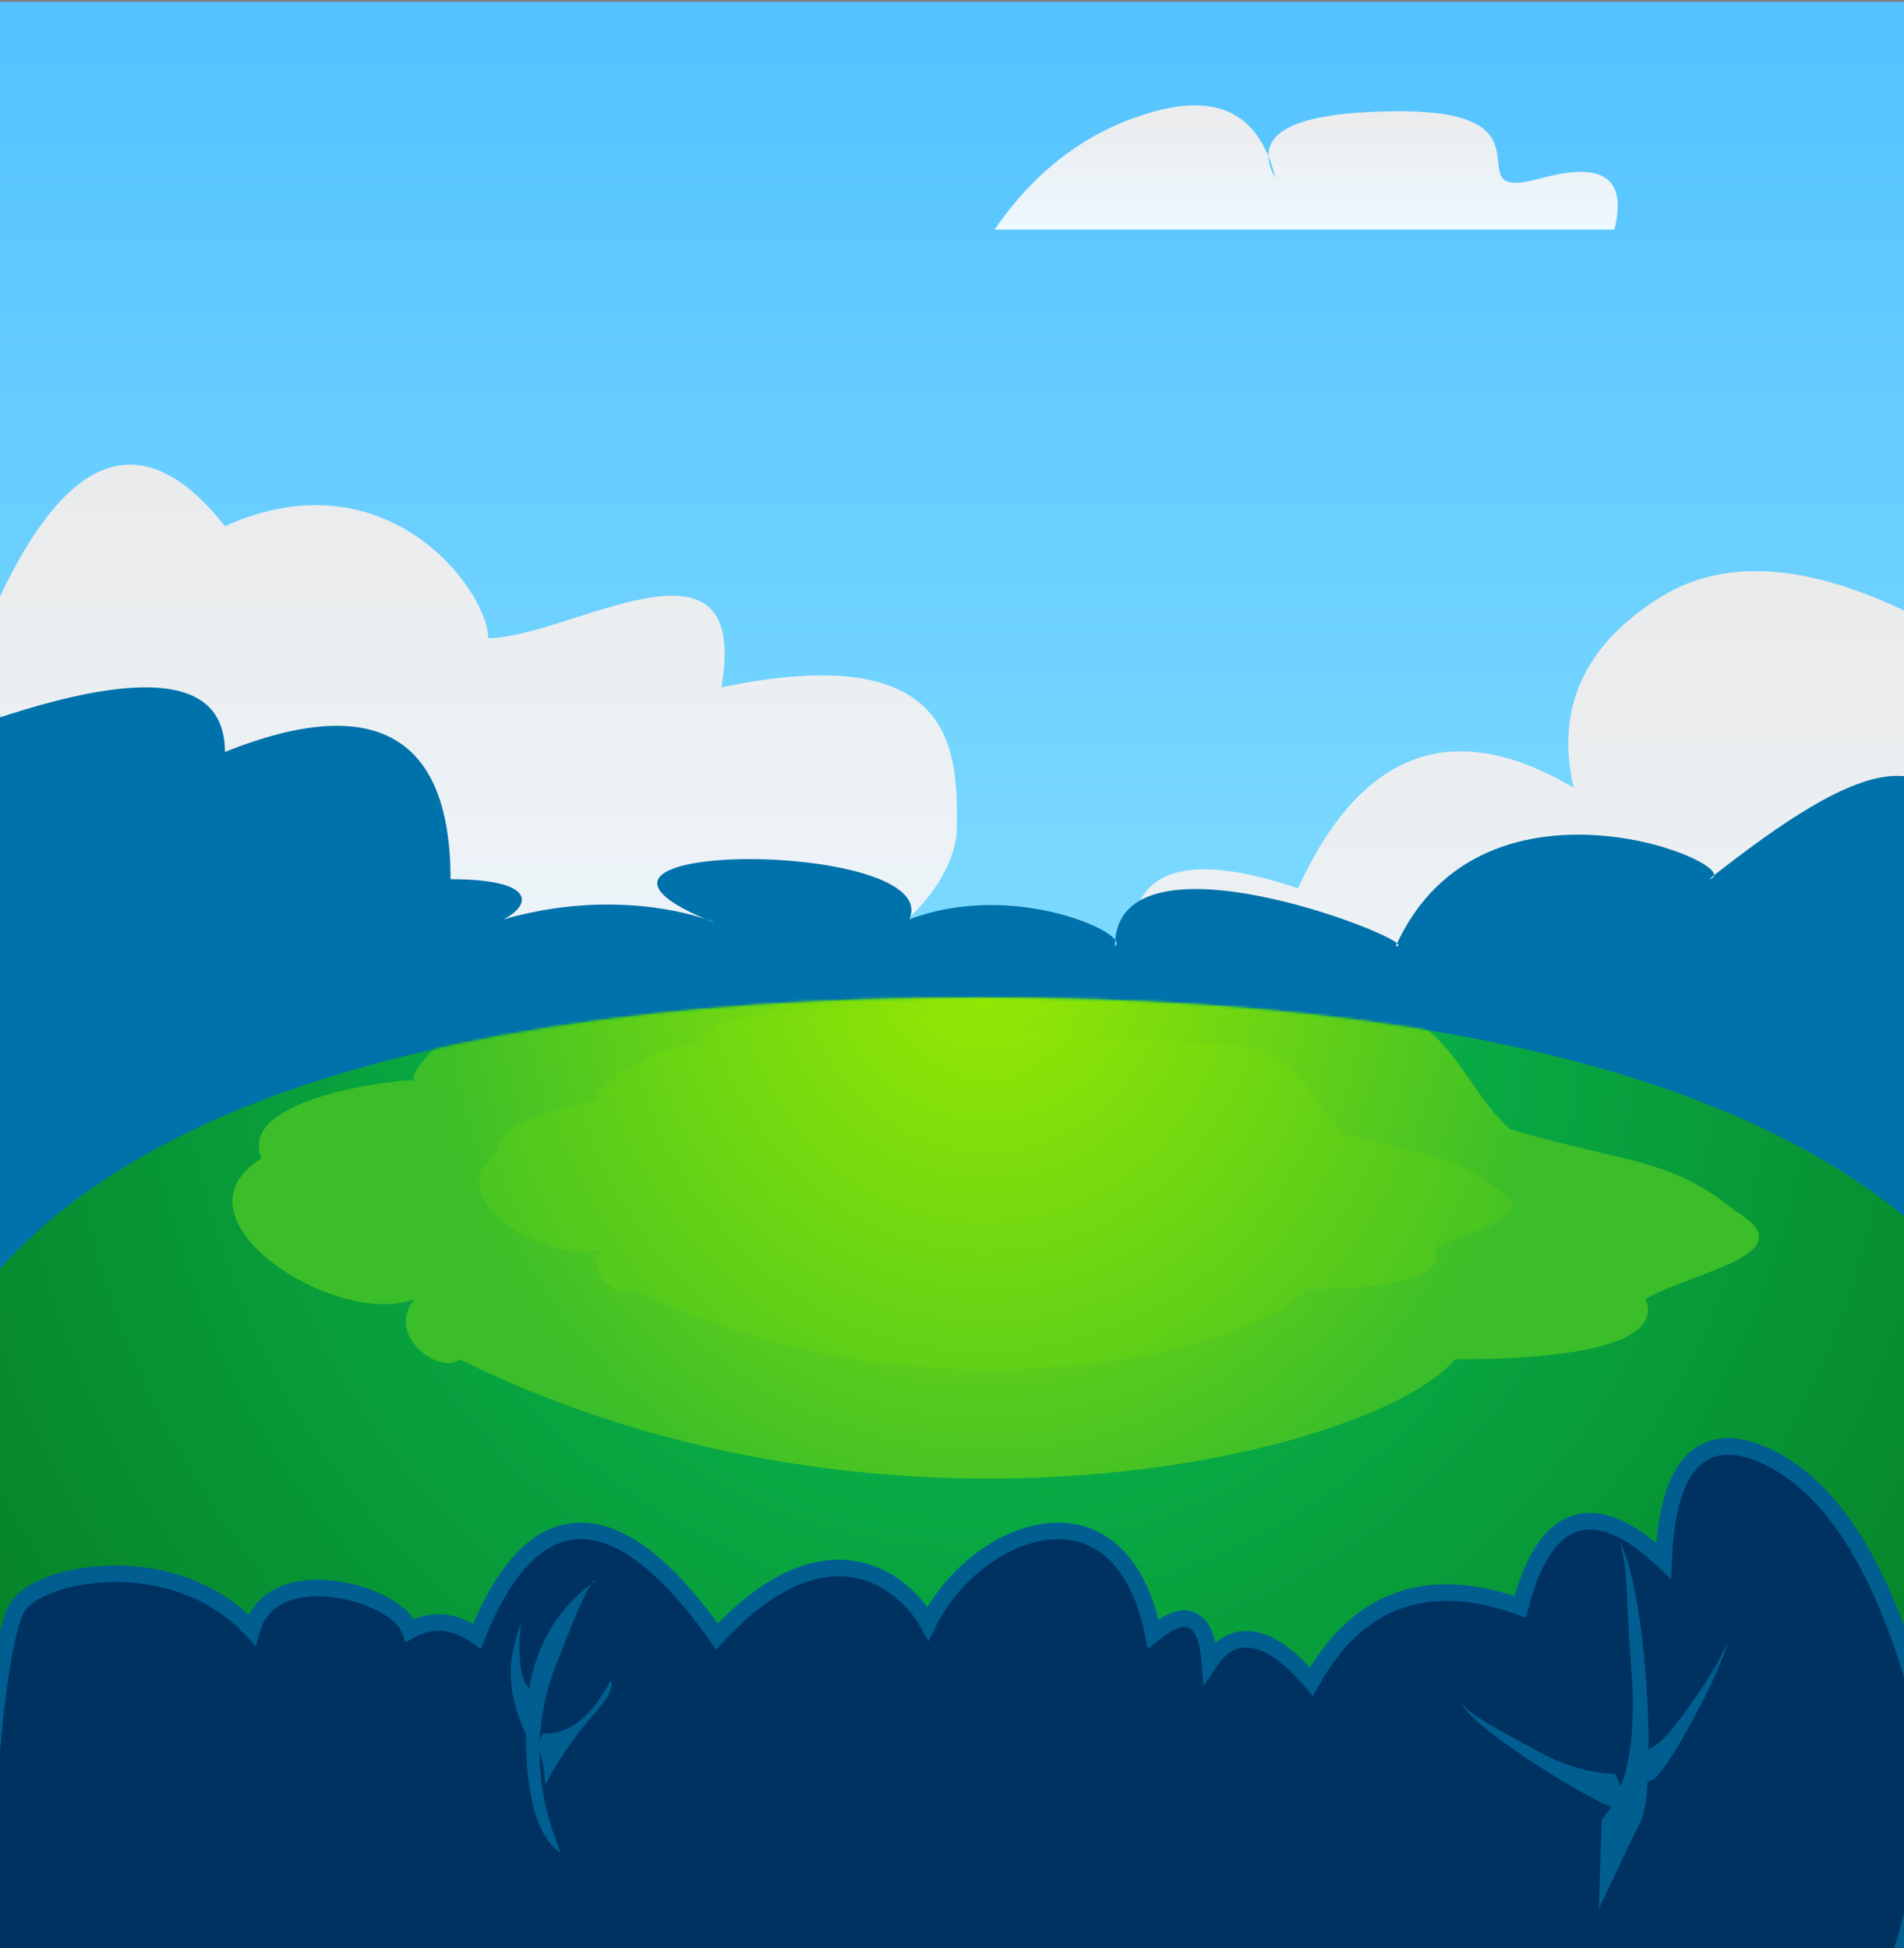 <?xml version="1.0" encoding="UTF-8"?>
<svg width="690px" height="706px" viewBox="0 0 690 706" version="1.1" xmlns="http://www.w3.org/2000/svg" xmlns:xlink="http://www.w3.org/1999/xlink">
    <rect x="0" y="0" width="690" height="706" fill="#808080" stroke="none"/>
    <!-- Generator: Sketch 51.2 (57519) - http://www.bohemiancoding.com/sketch -->
    <title>battle1</title>
    <desc>Created with Sketch.</desc>
    <defs>
        <linearGradient x1="50%" y1="0%" x2="50%" y2="100%" id="linearGradient-1">
            <stop stop-color="#53C2FF" offset="0%"></stop>
            <stop stop-color="#AEF6FF" offset="100%"></stop>
        </linearGradient>
        <linearGradient x1="50%" y1="0%" x2="50%" y2="100%" id="linearGradient-2">
            <stop stop-color="#EAEAEA" offset="0%"></stop>
            <stop stop-color="#EDF8FF" offset="100%"></stop>
        </linearGradient>
        <radialGradient cx="50%" cy="0%" fx="50%" fy="0%" r="100%" gradientTransform="translate(0.5,0),scale(0.739,1),rotate(90),translate(-0.5,-0)" id="radialGradient-3">
            <stop stop-color="#0AC659" offset="0%"></stop>
            <stop stop-color="#056A16" offset="100%"></stop>
        </radialGradient>
        <path d="M397.046,586.714 C616.328,586.714 794.091,375.374 794.091,213.357 C794.091,51.341 616.328,0 397.046,0 C177.763,0 0,51.341 0,213.357 C0,375.374 177.763,586.714 397.046,586.714 Z" id="path-4"></path>
        <radialGradient cx="50%" cy="0%" fx="50%" fy="0%" r="100%" gradientTransform="translate(0.5,0),scale(0.35,1),rotate(90),translate(-0.5,-0)" id="radialGradient-6">
            <stop stop-color="#9BEA00" offset="0%"></stop>
            <stop stop-color="#3BBE29" offset="100%"></stop>
        </radialGradient>
        <radialGradient cx="50%" cy="0%" fx="50%" fy="0%" r="100%" gradientTransform="translate(0.5,0),scale(0.35,1),rotate(90),translate(-0.5,-0)" id="radialGradient-7">
            <stop stop-color="#9AE800" offset="0%"></stop>
            <stop stop-color="#81E300" offset="100%"></stop>
        </radialGradient>
    </defs>
    <g id="battle1" stroke="none" stroke-width="1" fill="none" fill-rule="evenodd">
        <g id="Battle-BG-Custom" transform="translate(-85, 0)">
            <rect id="sky" fill="url(#linearGradient-1)" x="63.84" y="0.67" width="712.32" height="755.85"></rect>
            <path d="M78.377,231.31 C105.634,164.411 135.011,150.867 166.509,190.679 C225.566,164.141 261.909,214.315 261.909,231.31 C290.983,231.31 357.309,186.8 346.406,249.114 C431.811,231.31 431.811,272.388 431.811,299.288 C431.811,329.036 384.566,362.41 346.406,362.41 C320.966,362.41 289.76,376.707 252.788,405.301 C154.08,418.789 104.726,410.696 104.726,381.023 C104.726,351.35 95.943,301.446 78.377,231.31 Z" id="Path-10" fill="url(#linearGradient-2)"></path>
            <path d="M502.68,376.977 C483.297,321.947 500.863,303.604 555.377,321.947 C578.394,271.773 611.709,259.634 655.32,285.53 C648.657,256.936 658.954,234.007 686.211,216.743 C713.469,199.479 750.72,205.144 797.966,233.738 C844,311.427 853.389,359.173 826.131,376.977 C785.246,403.682 674.4,475.707 624.429,448.192 C591.114,429.849 550.531,406.11 502.68,376.977 Z" id="Path-11" fill="url(#linearGradient-2)"></path>
            <path d="M83.829,260.386 C138.949,242.043 166.509,246.089 166.509,272.525 C221.023,250.675 248.28,266.86 248.28,318.653 C280.08,318.653 277.354,328.364 267.36,333.219 C318.24,318.653 353.674,338.884 340.954,333.219 C271.903,304.086 427.269,304.086 414.549,333.219 C452.709,318.653 495.411,338.884 489.051,342.931 C489.051,296.312 603.531,342.931 590.811,342.931 C622.611,272.525 720.737,314.606 704.383,318.653 C762.531,272.525 780.703,273.97 797.057,296.312 C807.96,311.206 815.229,369.906 818.863,472.412 L704.383,665.826 L0.24,711.144 L83.829,260.386 Z" id="back-hedges" fill="#0072AB"></path>
            <g id="green-hills" transform="translate(42.943, 361.544)">
                <mask id="mask-5" fill="white">
                    <use xlink:href="#path-4"></use>
                </mask>
                <use id="Mask" fill="url(#radialGradient-3)" xlink:href="#path-4"></use>
                <path d="M335.828,-19.422 C274.651,-18.883 244.063,-12.409 244.063,5.32907052e-14 C213.171,5.32907052e-14 189.057,26.456 192.274,29.943 C182.057,29.943 127.766,37.226 136.851,58.267 C101.417,80.117 164.206,120.209 192.274,109.25 C181.371,123.008 202.087,136.964 208.628,131.1 C363.994,207.98 540.065,165.732 569.331,131.1 C615.668,131.1 644.743,124.626 638.383,109.25 C654.737,99.539 697.44,93.065 671.091,77.451 C647.468,58.267 634.65,60.844 589.32,47.746 C569.331,29.943 567.514,5.32907052e-14 521.177,5.32907052e-14 C490.286,5.32907052e-14 428.503,-6.474 335.828,-19.422 Z" id="Path-5" fill="url(#radialGradient-6)" style="mix-blend-mode: lighten;" mask="url(#mask-5)"></path>
                <path d="M357.51,3.808 C316.114,4.173 295.416,8.554 295.416,16.951 C274.513,16.951 250.037,39.399 260.373,37.212 C281.085,32.828 216.723,42.14 222.871,56.377 C198.894,71.162 241.381,98.291 260.373,90.876 C252.996,100.185 267.013,109.628 271.439,105.661 C376.569,157.682 495.709,129.095 515.512,105.661 C546.866,105.661 566.54,101.28 562.236,90.876 C573.302,84.305 602.198,79.924 584.369,69.359 C568.384,56.377 559.71,58.121 529.037,49.259 C515.512,37.212 514.282,16.951 482.928,16.951 C462.025,16.951 420.219,12.57 357.51,3.808 Z" id="Path-5-Copy" fill="url(#radialGradient-7)" opacity="0.411" mask="url(#mask-5)"></path>
            </g>
            <path d="M176.249,590.675 C179.792,578.015 193.076,573.349 209.429,576.446 C217.069,577.892 224.336,580.987 228.915,584.785 C231.201,586.681 232.799,588.767 233.58,590.893 C241.48,586.461 249.721,587.172 257.865,593.004 C267.989,567.787 280.443,554.847 295.526,554.847 C310.442,554.847 326.762,567.704 344.876,593.095 C365.998,570.18 385.855,563.877 402.682,571.179 C410.694,574.655 417.695,581.746 421.336,588.368 C428.936,572.722 444.455,559.388 460.226,555.831 C480.959,551.154 497.168,563.534 502.923,592.221 C509.951,586.605 514.563,585.105 518.501,588.194 C521.284,590.378 522.766,594.706 523.423,602.296 C527.047,596.903 531.468,594.096 536.751,594.096 C543.82,594.096 551.562,599.303 560.274,609.498 C576.91,579.42 602.445,570.274 635.933,582.362 C644.741,547.742 663.004,541.944 687.89,565.645 C688.53,549.442 691.44,538.019 696.815,531.292 C703.405,523.042 713.322,522.087 725.673,528.033 C749.03,539.279 767.027,568.022 779.957,614.089 L780.026,614.334 L780.052,614.586 C789.905,708.378 764.428,756.283 703.474,756.283 C691.599,756.283 671.57,756.99 637.784,758.52 C626.116,759.049 554.913,762.418 532.096,763.448 C483.508,765.642 442.09,767.282 402.493,768.491 C310.554,771.3 237.419,771.457 183.863,768.261 C117.957,764.329 84.202,755.794 86.211,738.959 C80.471,720.402 78.882,687.764 80.901,650.96 C82.687,618.39 87.016,589.299 91.287,582.544 C96.067,574.986 112.394,569.801 129.524,570.416 C147.656,571.068 164.292,577.746 176.249,590.675 Z" id="Path-6" stroke="#005E91" stroke-width="6" fill="#003261"></path>
            <g id="Group" transform="translate(252.823, 572.009)" fill="#005E91">
                <path d="M34.943,18.215 C32.263,21.382 14.932,27.076 10.317,55.391 C19.612,44.404 19.78,49.584 22.346,41.172 C18.35,33.793 36.911,15.889 34.943,18.215 Z" id="Path-7" transform="translate(22.703, 36.699) rotate(-37) translate(-22.703, -36.699) "></path>
                <path d="M35.731,31.357 C30.263,37.82 36.98,47.395 32.365,75.71 C41.66,64.723 41.829,69.903 44.394,61.492 C29.864,51.739 37.699,29.031 35.731,31.357 Z" id="Path-7-Copy-2" transform="translate(38.38, 53.451) scale(-1, 1) rotate(-37) translate(-38.38, -53.451) "></path>
                <path d="M48.154,0.809 C31.194,12.678 22.714,30.752 22.714,55.03 C22.714,79.308 26.954,94.144 35.434,99.539 C25.743,76.34 25.137,53.681 33.617,31.561 C42.097,9.441 46.943,-0.809 48.154,0.809 Z" id="Path-7-Copy"></path>
            </g>
            <g id="Group-2" transform="translate(608.983, 559.061)" fill="#005E91">
                <path d="M56.49,100.348 C65.497,90.098 69.105,72.564 67.314,47.746 C64.627,10.52 66.326,12.948 63.146,0 C73.556,21.041 75.966,89.828 70.869,100.348 C67.471,107.362 62.322,118.152 55.423,132.719 L56.49,100.348 Z" id="Path-8"></path>
                <path d="M84.524,80.138 C86.252,78.269 86.669,71.584 85.773,60.083 C84.43,42.832 83.042,39.136 81.452,33.136 C86.657,42.887 95.145,83.831 92.596,88.707 C90.897,91.957 89.269,93.174 87.712,92.357 L84.524,80.138 Z" id="Path-8-Copy" transform="translate(87.257, 62.869) rotate(40) translate(-87.257, -62.869) "></path>
                <path d="M29.14,99.892 C34.527,92.345 37.992,83.065 39.537,72.051 C41.853,55.53 43.765,45.902 42.175,39.902 C47.38,49.653 41.948,101.001 39.4,105.876 C37.7,109.126 36.072,110.343 34.515,109.526 L29.14,99.892 Z" id="Path-8-Copy-2" transform="translate(36.746, 74.837) scale(-1, 1) rotate(53) translate(-36.746, -74.837) "></path>
            </g>
            <path d="M468.154,83.215 L670.023,83.215 C674.758,64.602 665.92,58.398 643.509,64.602 C609.891,73.908 651.686,40.324 592.629,40.324 C553.257,40.324 538.114,48.417 547.2,64.602 C541.749,41.943 527.211,33.85 503.589,40.324 C479.966,46.798 460.583,61.095 445.44,83.215 L468.154,83.215 Z" id="Path-12" fill="url(#linearGradient-2)"></path>
        </g>
    </g>
</svg>